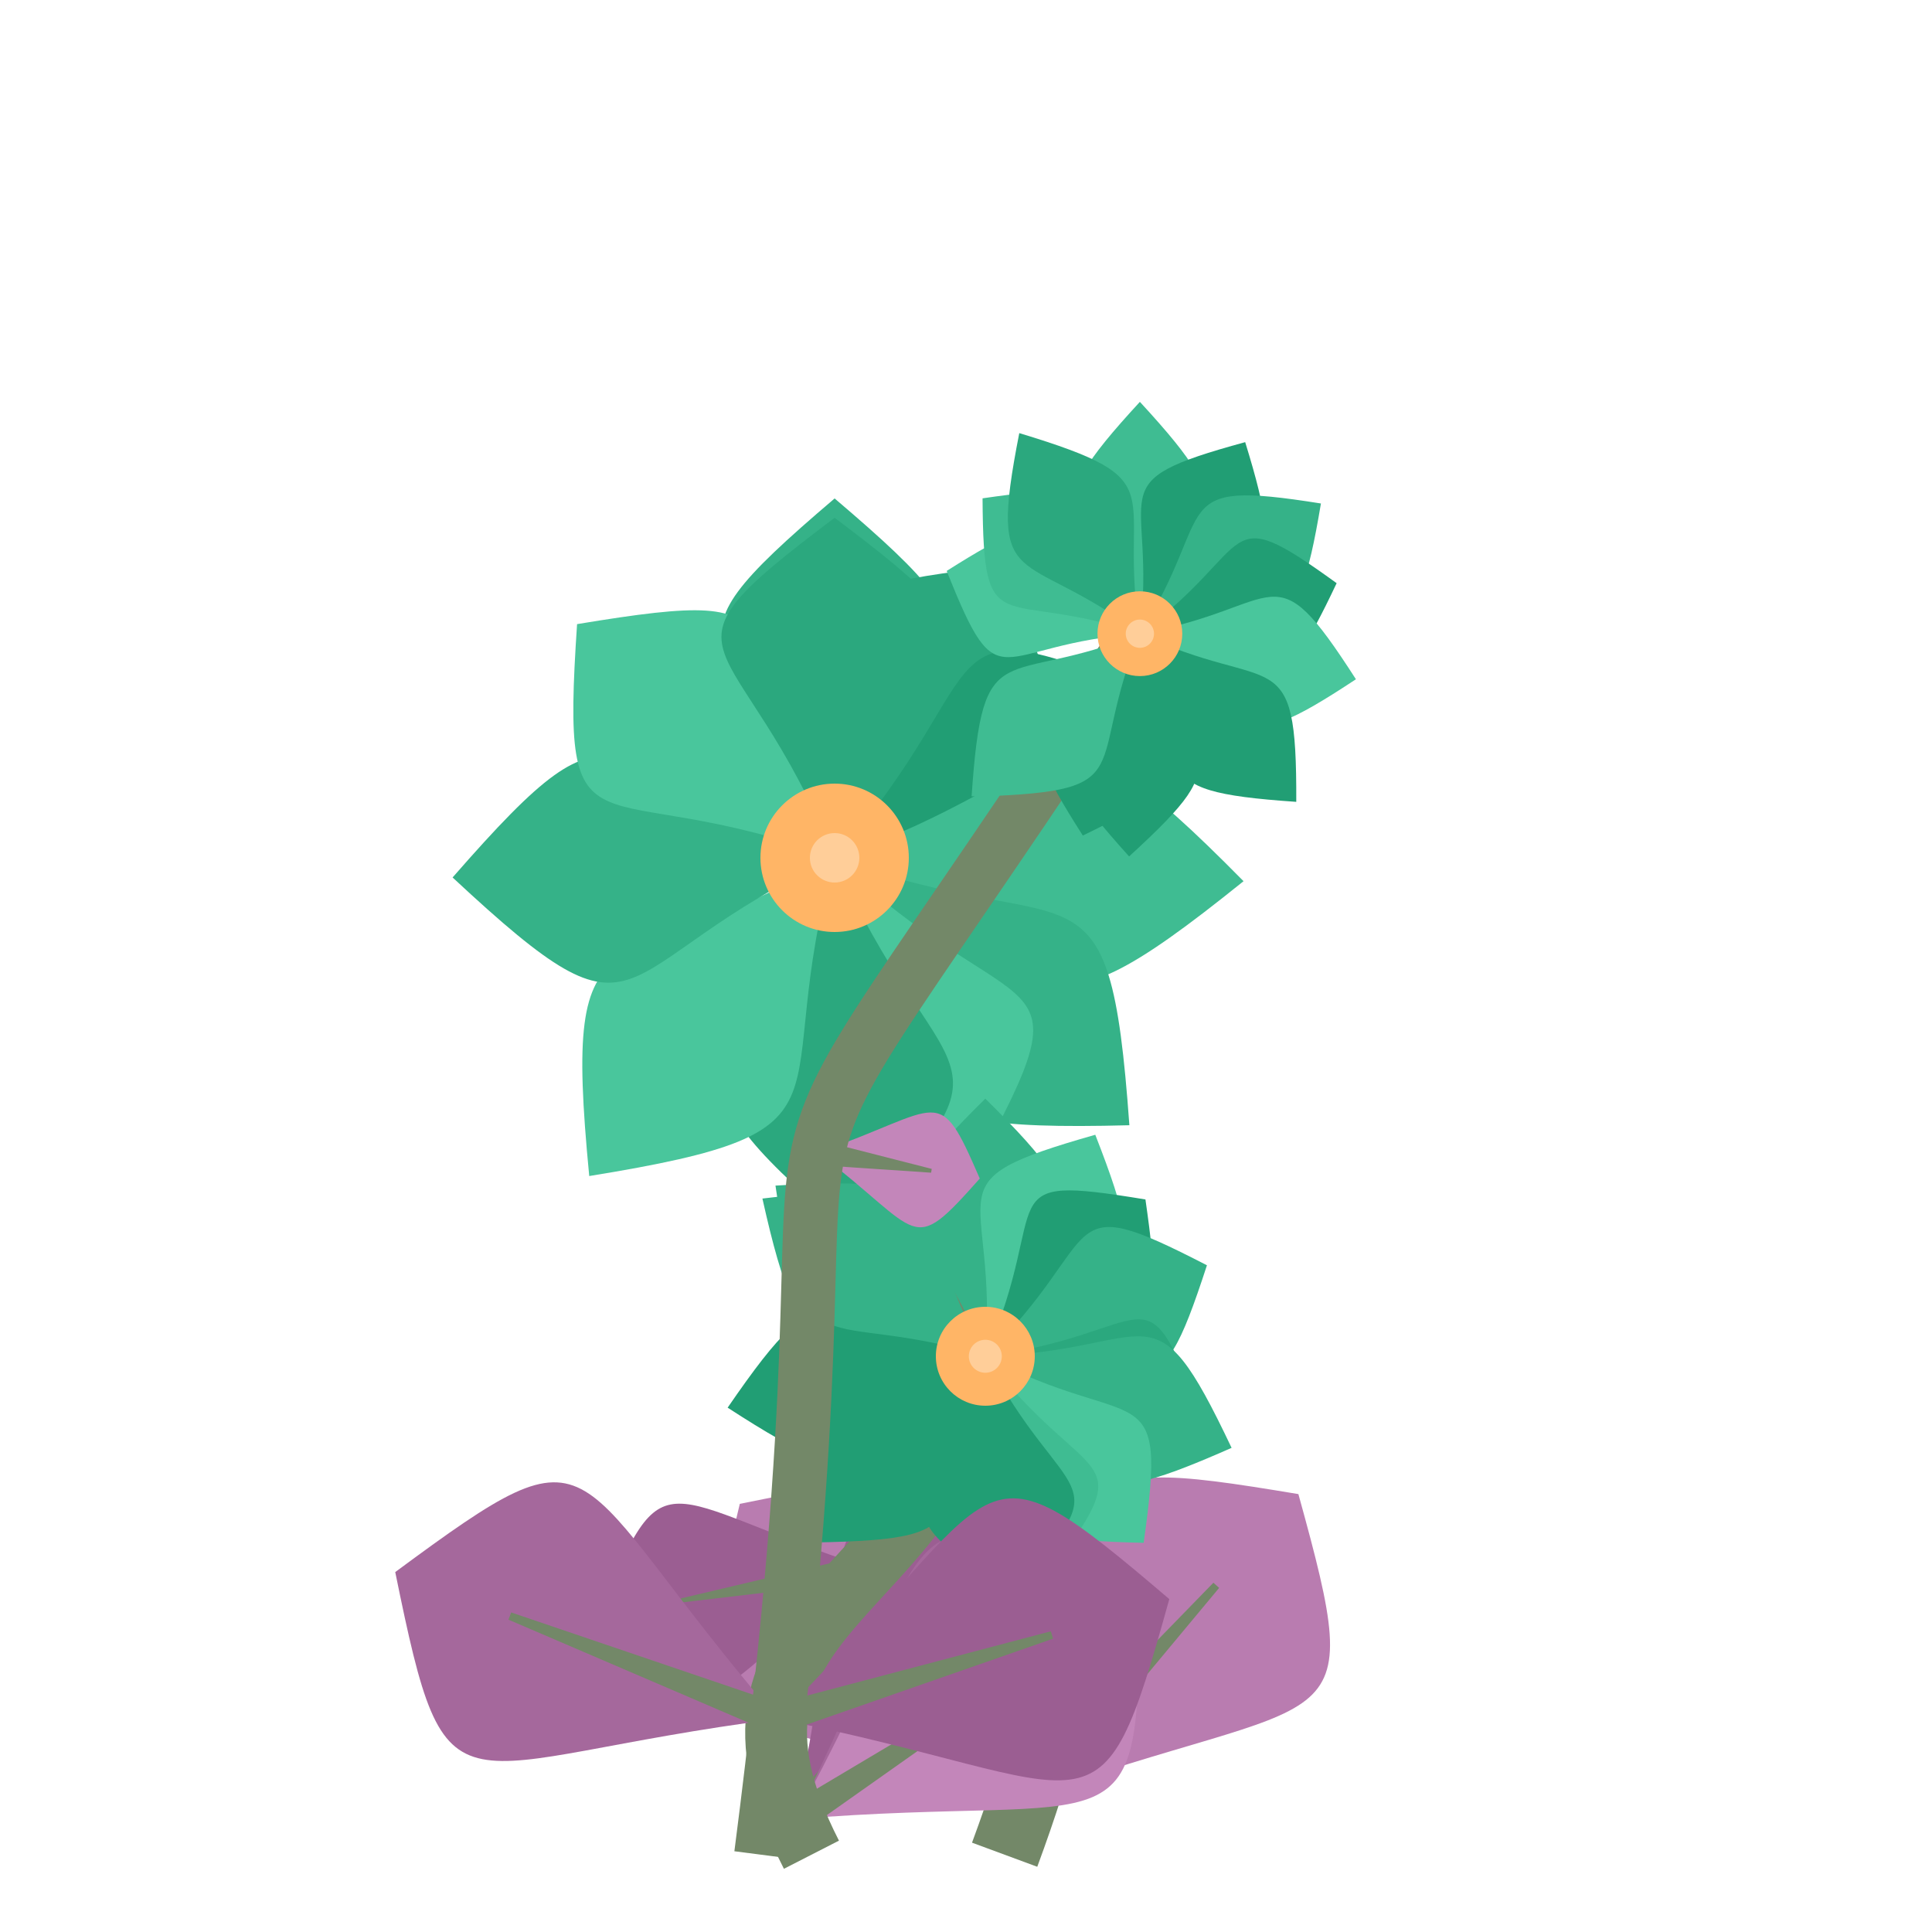 <?xml version="1.0" encoding="iso-8859-1"?>
<svg version="1.1" id="Capa_1" xmlns="http://www.w3.org/2000/svg" xmlns:xlink="http://www.w3.org/1999/xlink" x="0px" y="0px"
viewBox="0 0 500 500" xml:space="preserve"><defs><g id="feuille1">
<path d="M 0,0
c 41,-76 58,-69 0,-106
M 0,0
c -41,-76 -58,-69 0,-106
z" stroke="#85e085" stroke-width="0"/>
<polygon points="-3,3, 0,-74.2 3 3" stroke="rgb(115,136,104)" stroke-width="2" fill="rgb(115,136,104)"/>
</g>
<g id="feuille2">
<path d="M 0,0
c 27.333,-50.667 38.667,-46 0,-70.667
M 0,0
c -27.333,-50.667 -38.667,-46 0,-70.667
z" stroke="#85e085" stroke-width="0"/>
<polygon points="-3 3, 0,-49.467, 3 3" stroke="rgb(115,136,104)" stroke-width="1" fill="rgb(115,136,104)"/>
</g><g id="feuille3">
<path d="M 0,0
c 20.5,-38 29,-34.5 0,-53
M 0,0
c -20.5,-38 -29,-34.5 0,-53
z" stroke="#85e085" stroke-width="0"/>
<polygon points="-3 3, 0,-37.1, 3 3" stroke="rgb(115,136,104)" stroke-width="1" fill="rgb(115,136,104)"/>
</g><g id="feuille4">
<path d="M 0,0
c 16.4,-30.4 23.2,-27.6 0,-42.4
M 0,0
c -16.4,-30.4 -23.2,-27.6 0,-42.4
z" stroke="#85e085" stroke-width="0"/>
<polygon points="-3 3, 0,-29.68, 3 3" stroke="rgb(115,136,104)" stroke-width="1" fill="rgb(115,136,104)"/>
</g><g id="fleur1"><path d="M 0,0
	c 25,-62 51,-49.6 0,-93
	M 0,0
	c -25,-62 -51,-49.6 0,-93
	z" fill="rgb(53,178,136)" stroke-width="1" transform="rotate(0 0,0)"/><path d="M 0,0
	c 25,-62 51,-49.6 0,-87
	M 0,0
	c -25,-62 -51,-49.6 0,-87
	z" fill="rgb(43,168,126)" stroke-width="1" transform="rotate(29.782 0,0)"/><path d="M 0,0
	c 25,-62 51,-49.6 0,-93
	M 0,0
	c -25,-62 -51,-49.6 0,-93
	z" fill="rgb(33,158,116)" stroke-width="1" transform="rotate(63.491 0,0)"/><path d="M 0,0
	c 25,-62 51,-49.6 0,-106
	M 0,0
	c -25,-62 -51,-49.6 0,-106
	z" fill="rgb(63,188,146)" stroke-width="1" transform="rotate(93.273 0,0)"/><path d="M 0,0
	c 25,-62 51,-49.6 0,-103
	M 0,0
	c -25,-62 -51,-49.6 0,-103
	z" fill="rgb(53,178,136)" stroke-width="1" transform="rotate(132.218 0,0)"/><path d="M 0,0
	c 25,-62 51,-49.6 0,-88
	M 0,0
	c -25,-62 -51,-49.6 0,-88
	z" fill="rgb(73,198,156)" stroke-width="1" transform="rotate(155.455 0,0)"/><path d="M 0,0
	c 25,-62 51,-49.6 0,-96
	M 0,0
	c -25,-62 -51,-49.6 0,-96
	z" fill="rgb(43,168,126)" stroke-width="1" transform="rotate(178.691 0,0)"/><path d="M 0,0
	c 25,-62 51,-49.6 0,-104
	M 0,0
	c -25,-62 -51,-49.6 0,-104
	z" fill="rgb(73,198,156)" stroke-width="1" transform="rotate(217.636 0,0)"/><path d="M 0,0
	c 25,-62 51,-49.6 0,-99
	M 0,0
	c -25,-62 -51,-49.6 0,-99
	z" fill="rgb(53,178,136)" stroke-width="1" transform="rotate(267.055 0,0)"/><path d="M 0,0
	c 25,-62 51,-49.6 0,-90
	M 0,0
	c -25,-62 -51,-49.6 0,-90
	z" fill="rgb(73,198,156)" stroke-width="1" transform="rotate(312.218 0,0)"/><path d="M 0,0
	c 25,-62 51,-49.6 0,-88
	M 0,0
	c -25,-62 -51,-49.6 0,-88
	z" fill="rgb(43,168,126)" stroke-width="1" transform="rotate(360 0,0)"/><circle cx="0" cy="0" r="19.2" fill="#ffb566"/><circle cx="0" cy="0" r="6.4" fill="#ffce99"/></g><g id="fleur2"><path d="M 0,0
	c 16.667,-41.333 34,-33.067 0,-66.667
	M 0,0
	c -16.667,-41.333 -34,-33.067 0,-66.667
	z" fill="rgb(53,178,136)" stroke-width="1" transform="rotate(0 0,0)"/><path d="M 0,0
	c 16.667,-41.333 34,-33.067 0,-64
	M 0,0
	c -16.667,-41.333 -34,-33.067 0,-64
	z" fill="rgb(73,198,156)" stroke-width="1" transform="rotate(26.4 0,0)"/><path d="M 0,0
	c 16.667,-41.333 34,-33.067 0,-58
	M 0,0
	c -16.667,-41.333 -34,-33.067 0,-58
	z" fill="rgb(33,158,116)" stroke-width="1" transform="rotate(45.6 0,0)"/><path d="M 0,0
	c 16.667,-41.333 34,-33.067 0,-62
	M 0,0
	c -16.667,-41.333 -34,-33.067 0,-62
	z" fill="rgb(53,178,136)" stroke-width="1" transform="rotate(67.68 0,0)"/><path d="M 0,0
	c 16.667,-41.333 34,-33.067 0,-57.333
	M 0,0
	c -16.667,-41.333 -34,-33.067 0,-57.333
	z" fill="rgb(43,168,126)" stroke-width="1" transform="rotate(104.64 0,0)"/><path d="M 0,0
	c 16.667,-41.333 34,-33.067 0,-68
	M 0,0
	c -16.667,-41.333 -34,-33.067 0,-68
	z" fill="rgb(53,178,136)" stroke-width="1" transform="rotate(110.4 0,0)"/><path d="M 0,0
	c 16.667,-41.333 34,-33.067 0,-63.333
	M 0,0
	c -16.667,-41.333 -34,-33.067 0,-63.333
	z" fill="rgb(73,198,156)" stroke-width="1" transform="rotate(139.68 0,0)"/><path d="M 0,0
	c 16.667,-41.333 34,-33.067 0,-59.333
	M 0,0
	c -16.667,-41.333 -34,-33.067 0,-59.333
	z" fill="rgb(63,188,146)" stroke-width="1" transform="rotate(164.64 0,0)"/><path d="M 0,0
	c 16.667,-41.333 34,-33.067 0,-61.333
	M 0,0
	c -16.667,-41.333 -34,-33.067 0,-61.333
	z" fill="rgb(33,158,116)" stroke-width="1" transform="rotate(174.72 0,0)"/><path d="M 0,0
	c 16.667,-41.333 34,-33.067 0,-65.333
	M 0,0
	c -16.667,-41.333 -34,-33.067 0,-65.333
	z" fill="rgb(33,158,116)" stroke-width="1" transform="rotate(222.48 0,0)"/><path d="M 0,0
	c 16.667,-41.333 34,-33.067 0,-66.667
	M 0,0
	c -16.667,-41.333 -34,-33.067 0,-66.667
	z" fill="rgb(33,158,116)" stroke-width="1" transform="rotate(235.2 0,0)"/><path d="M 0,0
	c 16.667,-41.333 34,-33.067 0,-68
	M 0,0
	c -16.667,-41.333 -34,-33.067 0,-68
	z" fill="rgb(33,158,116)" stroke-width="1" transform="rotate(258.72 0,0)"/><path d="M 0,0
	c 16.667,-41.333 34,-33.067 0,-70.667
	M 0,0
	c -16.667,-41.333 -34,-33.067 0,-70.667
	z" fill="rgb(53,178,136)" stroke-width="1" transform="rotate(305.28 0,0)"/><path d="M 0,0
	c 16.667,-41.333 34,-33.067 0,-59.333
	M 0,0
	c -16.667,-41.333 -34,-33.067 0,-59.333
	z" fill="rgb(33,158,116)" stroke-width="1" transform="rotate(299.52 0,0)"/><path d="M 0,0
	c 16.667,-41.333 34,-33.067 0,-70
	M 0,0
	c -16.667,-41.333 -34,-33.067 0,-70
	z" fill="rgb(53,178,136)" stroke-width="1" transform="rotate(309.12 0,0)"/><circle cx="0" cy="0" r="12.8" fill="#ffb566"/><circle cx="0" cy="0" r="4.267" fill="#ffce99"/></g><g id="fleur3"><path d="M 0,0
	c 14.286,-35.429 29.143,-28.343 0,-60
	M 0,0
	c -14.286,-35.429 -29.143,-28.343 0,-60
	z" fill="rgb(63,188,146)" stroke-width="1" transform="rotate(0 0,0)"/><path d="M 0,0
	c 14.286,-35.429 29.143,-28.343 0,-56.571
	M 0,0
	c -14.286,-35.429 -29.143,-28.343 0,-56.571
	z" fill="rgb(33,158,116)" stroke-width="1" transform="rotate(28.8 0,0)"/><path d="M 0,0
	c 14.286,-35.429 29.143,-28.343 0,-57.714
	M 0,0
	c -14.286,-35.429 -29.143,-28.343 0,-57.714
	z" fill="rgb(53,178,136)" stroke-width="1" transform="rotate(54.277 0,0)"/><path d="M 0,0
	c 14.286,-35.429 29.143,-28.343 0,-52.571
	M 0,0
	c -14.286,-35.429 -29.143,-28.343 0,-52.571
	z" fill="rgb(33,158,116)" stroke-width="1" transform="rotate(75.6 0,0)"/><path d="M 0,0
	c 14.286,-35.429 29.143,-28.343 0,-57.143
	M 0,0
	c -14.286,-35.429 -29.143,-28.343 0,-57.143
	z" fill="rgb(73,198,156)" stroke-width="1" transform="rotate(101.908 0,0)"/><path d="M 0,0
	c 14.286,-35.429 29.143,-28.343 0,-59.429
	M 0,0
	c -14.286,-35.429 -29.143,-28.343 0,-59.429
	z" fill="rgb(33,158,116)" stroke-width="1" transform="rotate(137.077 0,0)"/><path d="M 0,0
	c 14.286,-35.429 29.143,-28.343 0,-57.714
	M 0,0
	c -14.286,-35.429 -29.143,-28.343 0,-57.714
	z" fill="rgb(33,158,116)" stroke-width="1" transform="rotate(182.769 0,0)"/><path d="M 0,0
	c 14.286,-35.429 29.143,-28.343 0,-54.286
	M 0,0
	c -14.286,-35.429 -29.143,-28.343 0,-54.286
	z" fill="rgb(33,158,116)" stroke-width="1" transform="rotate(195.785 0,0)"/><path d="M 0,0
	c 14.286,-35.429 29.143,-28.343 0,-60.571
	M 0,0
	c -14.286,-35.429 -29.143,-28.343 0,-60.571
	z" fill="rgb(63,188,146)" stroke-width="1" transform="rotate(225.969 0,0)"/><path d="M 0,0
	c 14.286,-35.429 29.143,-28.343 0,-58.857
	M 0,0
	c -14.286,-35.429 -29.143,-28.343 0,-58.857
	z" fill="rgb(63,188,146)" stroke-width="1" transform="rotate(224.308 0,0)"/><path d="M 0,0
	c 14.286,-35.429 29.143,-28.343 0,-52.571
	M 0,0
	c -14.286,-35.429 -29.143,-28.343 0,-52.571
	z" fill="rgb(73,198,156)" stroke-width="1" transform="rotate(288 0,0)"/><path d="M 0,0
	c 14.286,-35.429 29.143,-28.343 0,-53.714
	M 0,0
	c -14.286,-35.429 -29.143,-28.343 0,-53.714
	z" fill="rgb(63,188,146)" stroke-width="1" transform="rotate(310.708 0,0)"/><path d="M 0,0
	c 14.286,-35.429 29.143,-28.343 0,-60.571
	M 0,0
	c -14.286,-35.429 -29.143,-28.343 0,-60.571
	z" fill="rgb(43,168,126)" stroke-width="1" transform="rotate(328.985 0,0)"/><circle cx="0" cy="0" r="10.971" fill="#ffb566"/><circle cx="0" cy="0" r="3.657" fill="#ffce99"/></g><g id="fleur4"><path d="M 0,0
	c 12.5,-31 25.5,-24.8 0,-50.5
	M 0,0
	c -12.5,-31 -25.5,-24.8 0,-50.5
	z" fill="rgb(73,198,156)" stroke-width="1" transform="rotate(0 0,0)"/><path d="M 0,0
	c 12.5,-31 25.5,-24.8 0,-47.5
	M 0,0
	c -12.5,-31 -25.5,-24.8 0,-47.5
	z" fill="rgb(53,178,136)" stroke-width="1" transform="rotate(65.4 0,0)"/><path d="M 0,0
	c 12.5,-31 25.5,-24.8 0,-51
	M 0,0
	c -12.5,-31 -25.5,-24.8 0,-51
	z" fill="rgb(33,158,116)" stroke-width="1" transform="rotate(110.4 0,0)"/><path d="M 0,0
	c 12.5,-31 25.5,-24.8 0,-43.5
	M 0,0
	c -12.5,-31 -25.5,-24.8 0,-43.5
	z" fill="rgb(43,168,126)" stroke-width="1" transform="rotate(192.6 0,0)"/><path d="M 0,0
	c 12.5,-31 25.5,-24.8 0,-51
	M 0,0
	c -12.5,-31 -25.5,-24.8 0,-51
	z" fill="rgb(63,188,146)" stroke-width="1" transform="rotate(254.4 0,0)"/><path d="M 0,0
	c 12.5,-31 25.5,-24.8 0,-46
	M 0,0
	c -12.5,-31 -25.5,-24.8 0,-46
	z" fill="rgb(63,188,146)" stroke-width="1" transform="rotate(303 0,0)"/><circle cx="0" cy="0" r="9.6" fill="#ffb566"/><circle cx="0" cy="0" r="3.2" fill="#ffce99"/></g></defs><use xlink:href="#feuille1"
	x="265.094" y="465.446" 
	transform="rotate(-35  265.094,465.446)"
	fill="rgb(175,114,166)" /><use xlink:href="#feuille1"
	x="265.094" y="465.446" 
	transform="rotate(42  265.094,465.446)"
	fill="rgb(185,124,176)" /><use xlink:href="#feuille1"
	x="265.094" y="465.446" 
	transform="rotate(-44  265.094,465.446)"
	fill="rgb(185,124,176)" /><path d="M 260 480 c 38.133,-103.2 -8.8,-77.4 -44,-258  " stroke="rgb(115,136,104)" stroke-width="18" fill="transparent"/><use xlink:href="#fleur1"
x="216" y="222" 
fill="Pink" /><use xlink:href="#feuille2"
		x="224.472" y="405.696" 
		transform="rotate(-100 224.472,405.696)"
		fill="rgb(155,94,146)" /><use xlink:href="#feuille3"
		x="224.472" y="405.696" 
		transform="rotate(79.7 224.472,405.696)"
		fill="rgb(195,134,186)" /><use xlink:href="#feuille1"
	x="205.773" y="470.793" 
	transform="rotate(40  205.773,470.793)"
	fill="rgb(155,94,146)" /><use xlink:href="#feuille1"
	x="205.773" y="470.793" 
	transform="rotate(55  205.773,470.793)"
	fill="rgb(165,104,156)" /><use xlink:href="#feuille1"
	x="205.773" y="470.793" 
	transform="rotate(57  205.773,470.793)"
	fill="rgb(195,134,186)" /><path d="M 210 480 c -33,-64.5 33,-64.5 45,-129  " stroke="rgb(115,136,104)" stroke-width="16" fill="transparent"/><use xlink:href="#fleur2"
x="255" y="351" 
fill="Pink" /><use xlink:href="#feuille4"
		x="211.7" y="298.3" 
		transform="rotate(99.1 211.7,298.3)"
		fill="rgb(195,134,186)" /><use xlink:href="#feuille1"
	x="201.248" y="444.837" 
	transform="rotate(-69  201.248,444.837)"
	fill="rgb(165,104,156)" /><use xlink:href="#feuille1"
	x="201.248" y="444.837" 
	transform="rotate(73  201.248,444.837)"
	fill="rgb(155,94,146)" /><path d="M 197 480 c 32.667,-252.8 -26.133,-126.4 98,-316  " stroke="rgb(115,136,104)" stroke-width="14" fill="transparent"/><use xlink:href="#fleur3"
x="295" y="164" 
fill="Pink" /></svg>